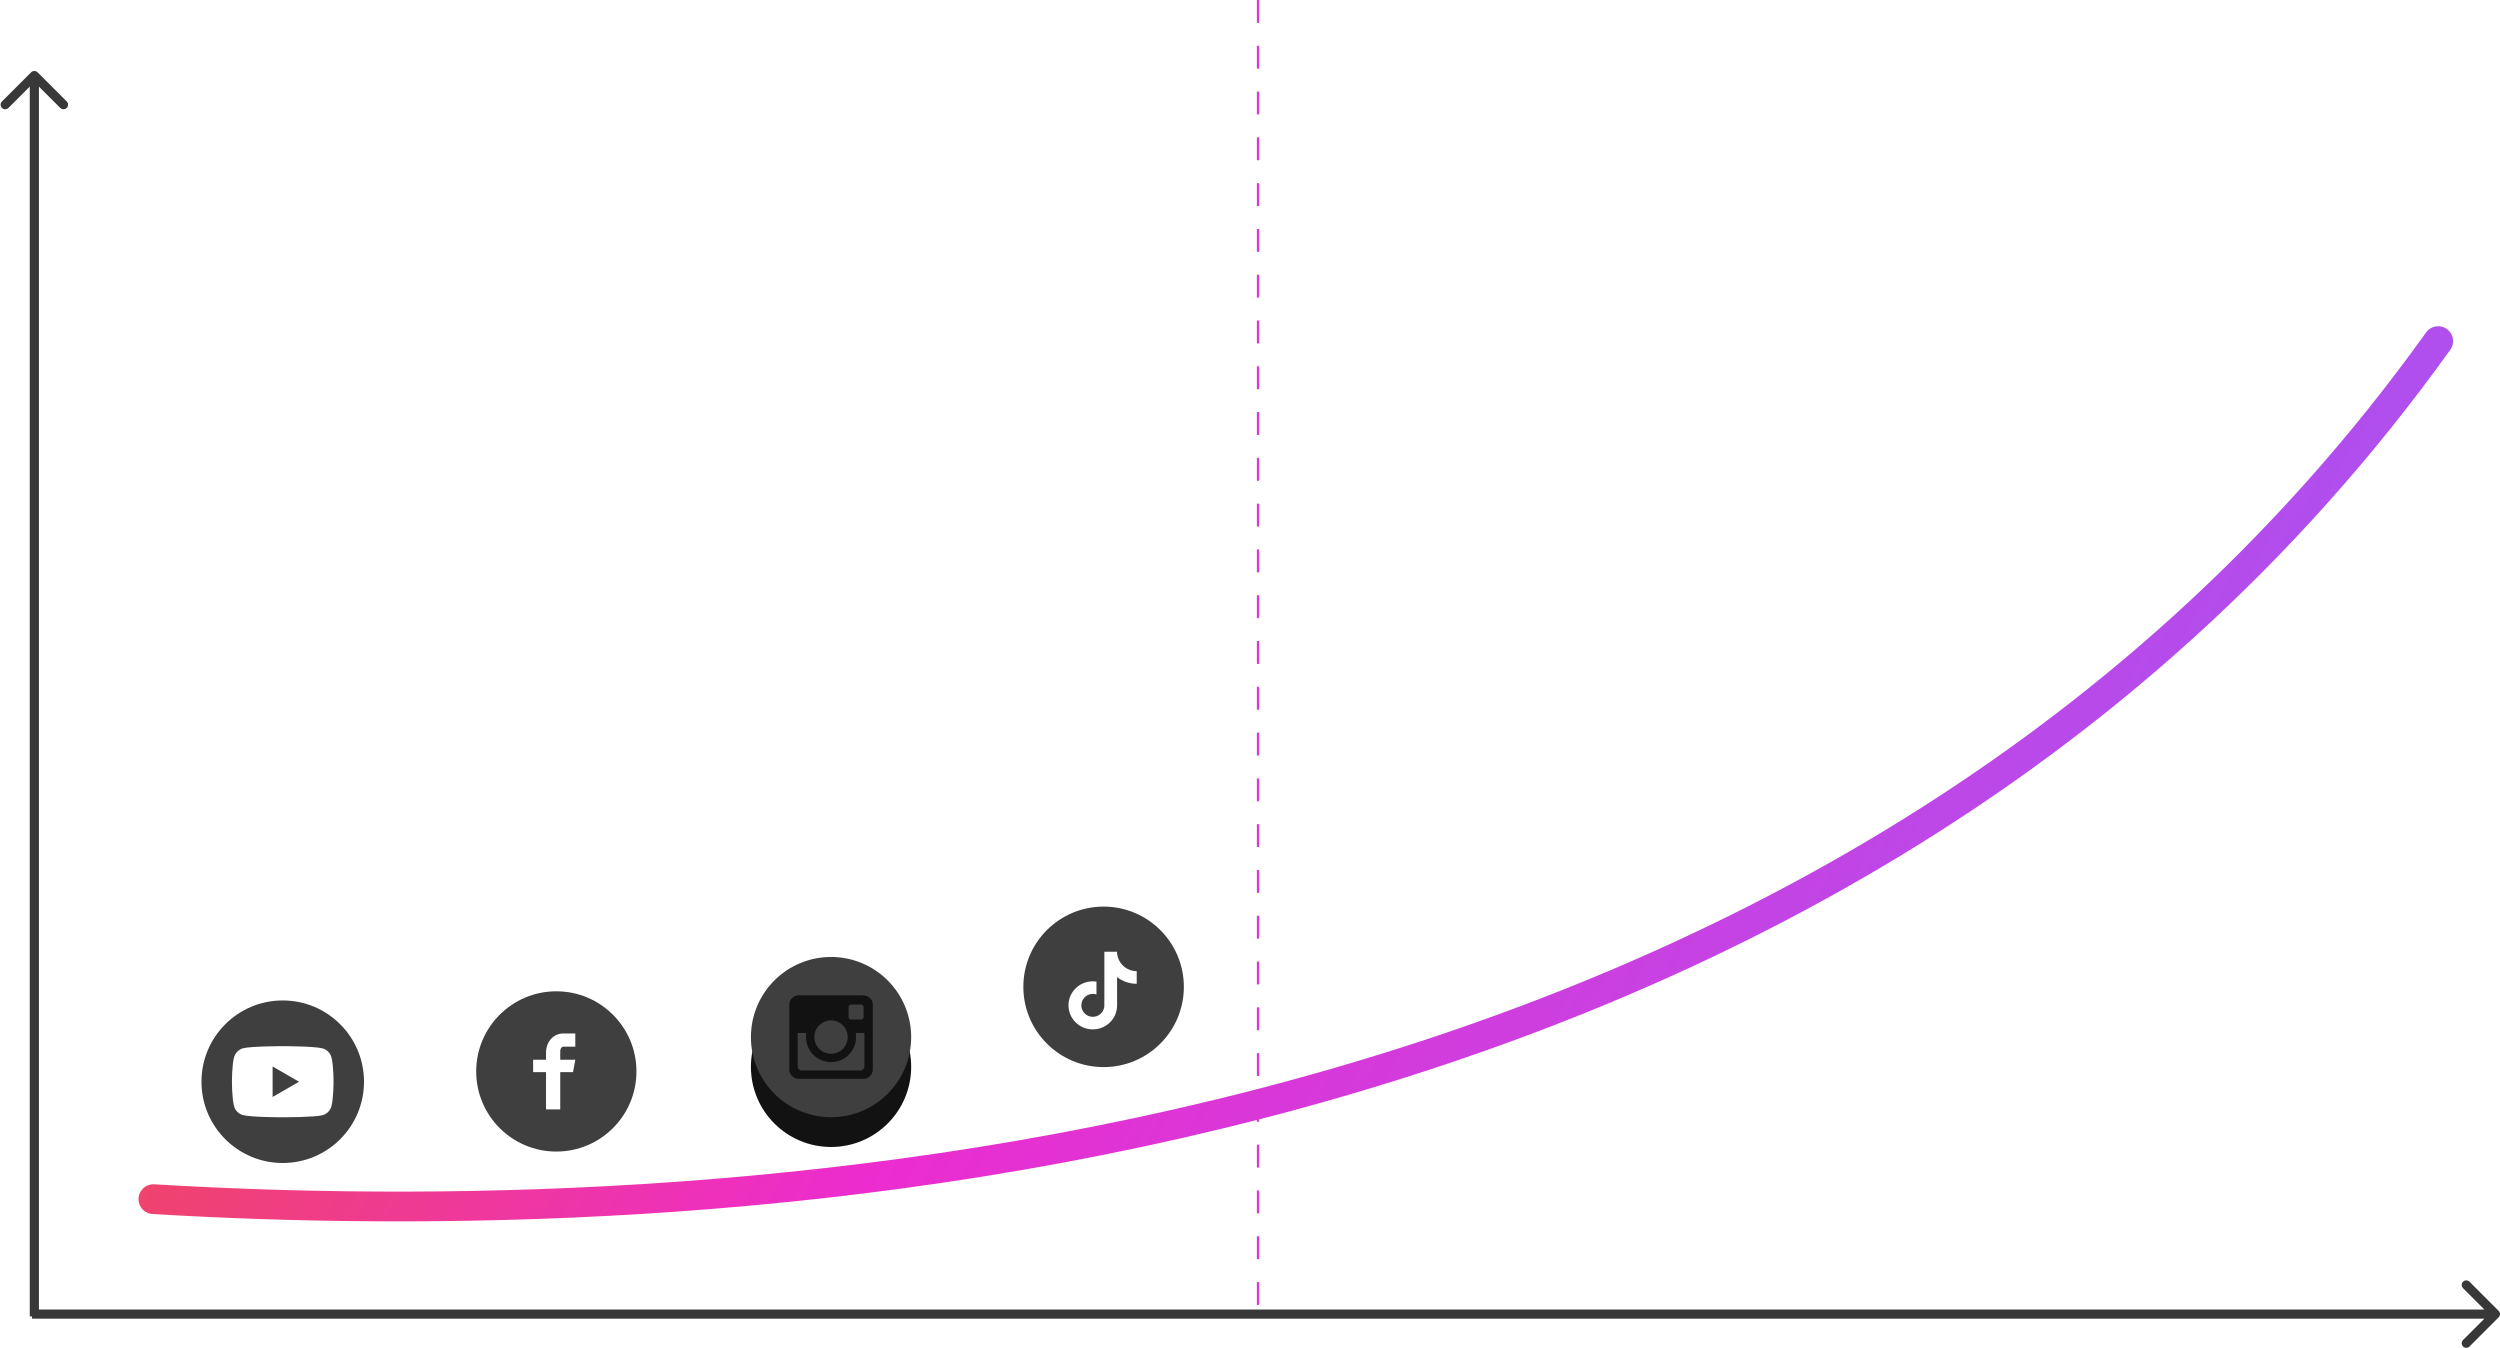 <svg width="1092" height="589" viewBox="0 0 1092 589" fill="none" xmlns="http://www.w3.org/2000/svg">
<path fill-rule="evenodd" clip-rule="evenodd" d="M88 472.5C88 452.892 103.892 437 123.5 437C143.108 437 159 452.892 159 472.5C159 492.108 143.108 508 123.5 508C103.892 508 88 492.108 88 472.5ZM144.772 483.219C145.688 479.739 145.688 472.542 145.688 472.542C145.688 472.542 145.715 465.303 144.772 461.836C144.259 459.936 142.762 458.439 140.862 457.926C137.381 456.969 123.5 456.969 123.5 456.969C123.5 456.969 109.619 456.969 106.138 457.884C104.28 458.397 102.741 459.936 102.228 461.836C101.312 465.303 101.312 472.5 101.312 472.5C101.312 472.5 101.312 479.739 102.228 483.164C102.741 485.064 104.238 486.561 106.138 487.074C109.647 488.031 123.5 488.031 123.5 488.031C123.5 488.031 137.381 488.031 140.862 487.13C142.762 486.617 144.259 485.119 144.772 483.219ZM130.627 472.5L119.076 479.156V465.844L130.627 472.5Z" fill="#3F3F3F"/>
<path d="M243 433C223.67 433 208 448.67 208 468C208 487.33 223.67 503 243 503C262.33 503 278 487.33 278 468C278 448.67 262.33 433 243 433ZM251.291 457.186H246.03C245.406 457.186 244.714 458.007 244.714 459.097V462.896H251.294L250.299 468.314H244.714V484.578H238.505V468.314H232.872V462.896H238.505V459.709C238.505 455.137 241.677 451.422 246.03 451.422H251.291V457.186Z" fill="#3F3F3F"/>
<g filter="url(#filter0_d_455_18620)">
<circle cx="363" cy="453" r="35" fill="#121212"/>
</g>
<path d="M373.937 453C373.937 455.901 372.785 458.683 370.734 460.734C368.683 462.785 365.901 463.937 363 463.937C360.099 463.937 357.317 462.785 355.266 460.734C353.215 458.683 352.062 455.901 352.062 453C352.062 452.377 352.128 451.768 352.241 451.177H348.417V465.749C348.417 466.763 349.237 467.583 350.251 467.583H375.753C376.239 467.582 376.704 467.389 377.047 467.045C377.391 466.701 377.583 466.235 377.583 465.749V451.177H373.759C373.872 451.768 373.937 452.377 373.937 453ZM363 460.292C363.958 460.291 364.906 460.103 365.791 459.736C366.676 459.369 367.48 458.832 368.157 458.154C368.834 457.477 369.371 456.673 369.737 455.788C370.103 454.903 370.292 453.954 370.292 452.996C370.291 452.039 370.103 451.09 369.736 450.205C369.369 449.321 368.832 448.517 368.154 447.84C367.477 447.163 366.673 446.625 365.788 446.259C364.903 445.893 363.954 445.704 362.996 445.705C361.062 445.705 359.207 446.474 357.84 447.842C356.472 449.21 355.704 451.066 355.705 453C355.705 454.934 356.474 456.789 357.842 458.157C359.21 459.524 361.066 460.292 363 460.292ZM371.75 445.344H376.121C376.412 445.344 376.69 445.229 376.896 445.024C377.102 444.819 377.218 444.54 377.219 444.25V439.879C377.219 439.588 377.103 439.308 376.897 439.103C376.692 438.897 376.412 438.781 376.121 438.781H371.75C371.459 438.781 371.18 438.897 370.974 439.103C370.768 439.308 370.653 439.588 370.653 439.879V444.25C370.656 444.852 371.148 445.344 371.75 445.344ZM363 418C353.717 418 344.815 421.687 338.251 428.251C331.687 434.815 328 443.717 328 453C328 462.283 331.687 471.185 338.251 477.749C344.815 484.313 353.717 488 363 488C367.596 488 372.148 487.095 376.394 485.336C380.64 483.577 384.499 480.999 387.749 477.749C390.999 474.499 393.577 470.64 395.336 466.394C397.095 462.148 398 457.596 398 453C398 448.404 397.095 443.852 395.336 439.606C393.577 435.36 390.999 431.501 387.749 428.251C384.499 425.001 380.64 422.423 376.394 420.664C372.148 418.905 367.596 418 363 418ZM381.229 467.179C381.229 469.406 379.406 471.229 377.179 471.229H348.821C346.594 471.229 344.771 469.406 344.771 467.179V438.821C344.771 436.594 346.594 434.771 348.821 434.771H377.179C379.406 434.771 381.229 436.594 381.229 438.821V467.179Z" fill="#3F3F3F"/>
<path fill-rule="evenodd" clip-rule="evenodd" d="M482.054 466.108C501.414 466.108 517.108 450.414 517.108 431.054C517.108 411.694 501.414 396 482.054 396C462.694 396 447 411.694 447 431.054C447 450.414 462.694 466.108 482.054 466.108ZM491.335 422.484C492.772 423.567 494.56 424.21 496.499 424.21C496.5 424.21 496.513 424.21 496.514 424.209V425.7V429.721C494.618 429.722 492.776 429.35 491.039 428.617C489.921 428.146 488.881 427.538 487.929 426.804L487.957 439.18C487.945 441.967 486.843 444.586 484.847 446.558C483.223 448.163 481.165 449.184 478.935 449.515C478.411 449.592 477.877 449.632 477.338 449.632C474.95 449.632 472.683 448.859 470.829 447.432C470.48 447.163 470.146 446.872 469.829 446.558C467.666 444.42 466.551 441.523 466.739 438.476C466.882 436.156 467.811 433.943 469.359 432.209C471.408 429.914 474.274 428.641 477.338 428.641C477.877 428.641 478.411 428.681 478.935 428.759V430.245V434.381C478.438 434.217 477.907 434.127 477.354 434.127C474.555 434.127 472.29 436.411 472.332 439.213C472.358 441.005 473.337 442.572 474.782 443.436C475.46 443.842 476.241 444.093 477.074 444.139C477.727 444.175 478.354 444.084 478.935 443.892C480.935 443.232 482.378 441.353 482.378 439.137L482.384 430.849V415.718H487.922C487.927 416.267 487.983 416.802 488.086 417.321C488.504 419.42 489.688 421.242 491.335 422.484ZM496.514 424.208C496.515 424.208 496.515 424.208 496.514 424.209V424.208Z" fill="#3F3F3F"/>
<path d="M16.414 31.586C15.633 30.805 14.367 30.805 13.586 31.586L0.858 44.314C0.077 45.095 0.077 46.361 0.858 47.142C1.639 47.923 2.905 47.923 3.686 47.142L15 35.828L26.314 47.142C27.095 47.923 28.361 47.923 29.142 47.142C29.923 46.361 29.923 45.095 29.142 44.314L16.414 31.586ZM17 575L17 33L13 33L13 575L17 575Z" fill="#383838"/>
<path d="M1091.41 575.414C1092.2 574.633 1092.2 573.367 1091.41 572.586L1078.69 559.858C1077.91 559.077 1076.64 559.077 1075.86 559.858C1075.08 560.639 1075.08 561.905 1075.86 562.686L1087.17 574L1075.86 585.314C1075.08 586.095 1075.08 587.361 1075.86 588.142C1076.64 588.923 1077.91 588.923 1078.69 588.142L1091.41 575.414ZM14 576L1090 576V572L14 572V576Z" fill="#383838"/>
<path d="M67 523.795C293.437 537.342 796.211 524.247 1065 149" stroke="url(#paint0_linear_455_18620)" stroke-width="13" stroke-linecap="round"/>
<line x1="549.5" y1="-1.96396e-08" x2="549.5" y2="572" stroke="#DA37D8" stroke-dasharray="10 10"/>
<defs>
<filter id="filter0_d_455_18620" x="310" y="413" width="106" height="106" filterUnits="userSpaceOnUse" color-interpolation-filters="sRGB">
<feFlood flood-opacity="0" result="BackgroundImageFix"/>
<feColorMatrix in="SourceAlpha" type="matrix" values="0 0 0 0 0 0 0 0 0 0 0 0 0 0 0 0 0 0 127 0" result="hardAlpha"/>
<feOffset dy="13"/>
<feGaussianBlur stdDeviation="9"/>
<feColorMatrix type="matrix" values="0 0 0 0 0.066 0 0 0 0 0.073 0 0 0 0 0.138 0 0 0 0.08 0"/>
<feBlend mode="normal" in2="BackgroundImageFix" result="effect1_dropShadow_455_18620"/>
<feBlend mode="normal" in="SourceGraphic" in2="effect1_dropShadow_455_18620" result="shape"/>
</filter>
<linearGradient id="paint0_linear_455_18620" x1="83.633" y1="236.907" x2="981.199" y2="743.178" gradientUnits="userSpaceOnUse">
<stop stop-color="#F24D42"/>
<stop offset="0.379" stop-color="#ED2CCE"/>
<stop offset="0.738" stop-color="#B84AEA"/>
<stop offset="1" stop-color="#8E61FF"/>
</linearGradient>
</defs>
</svg>
